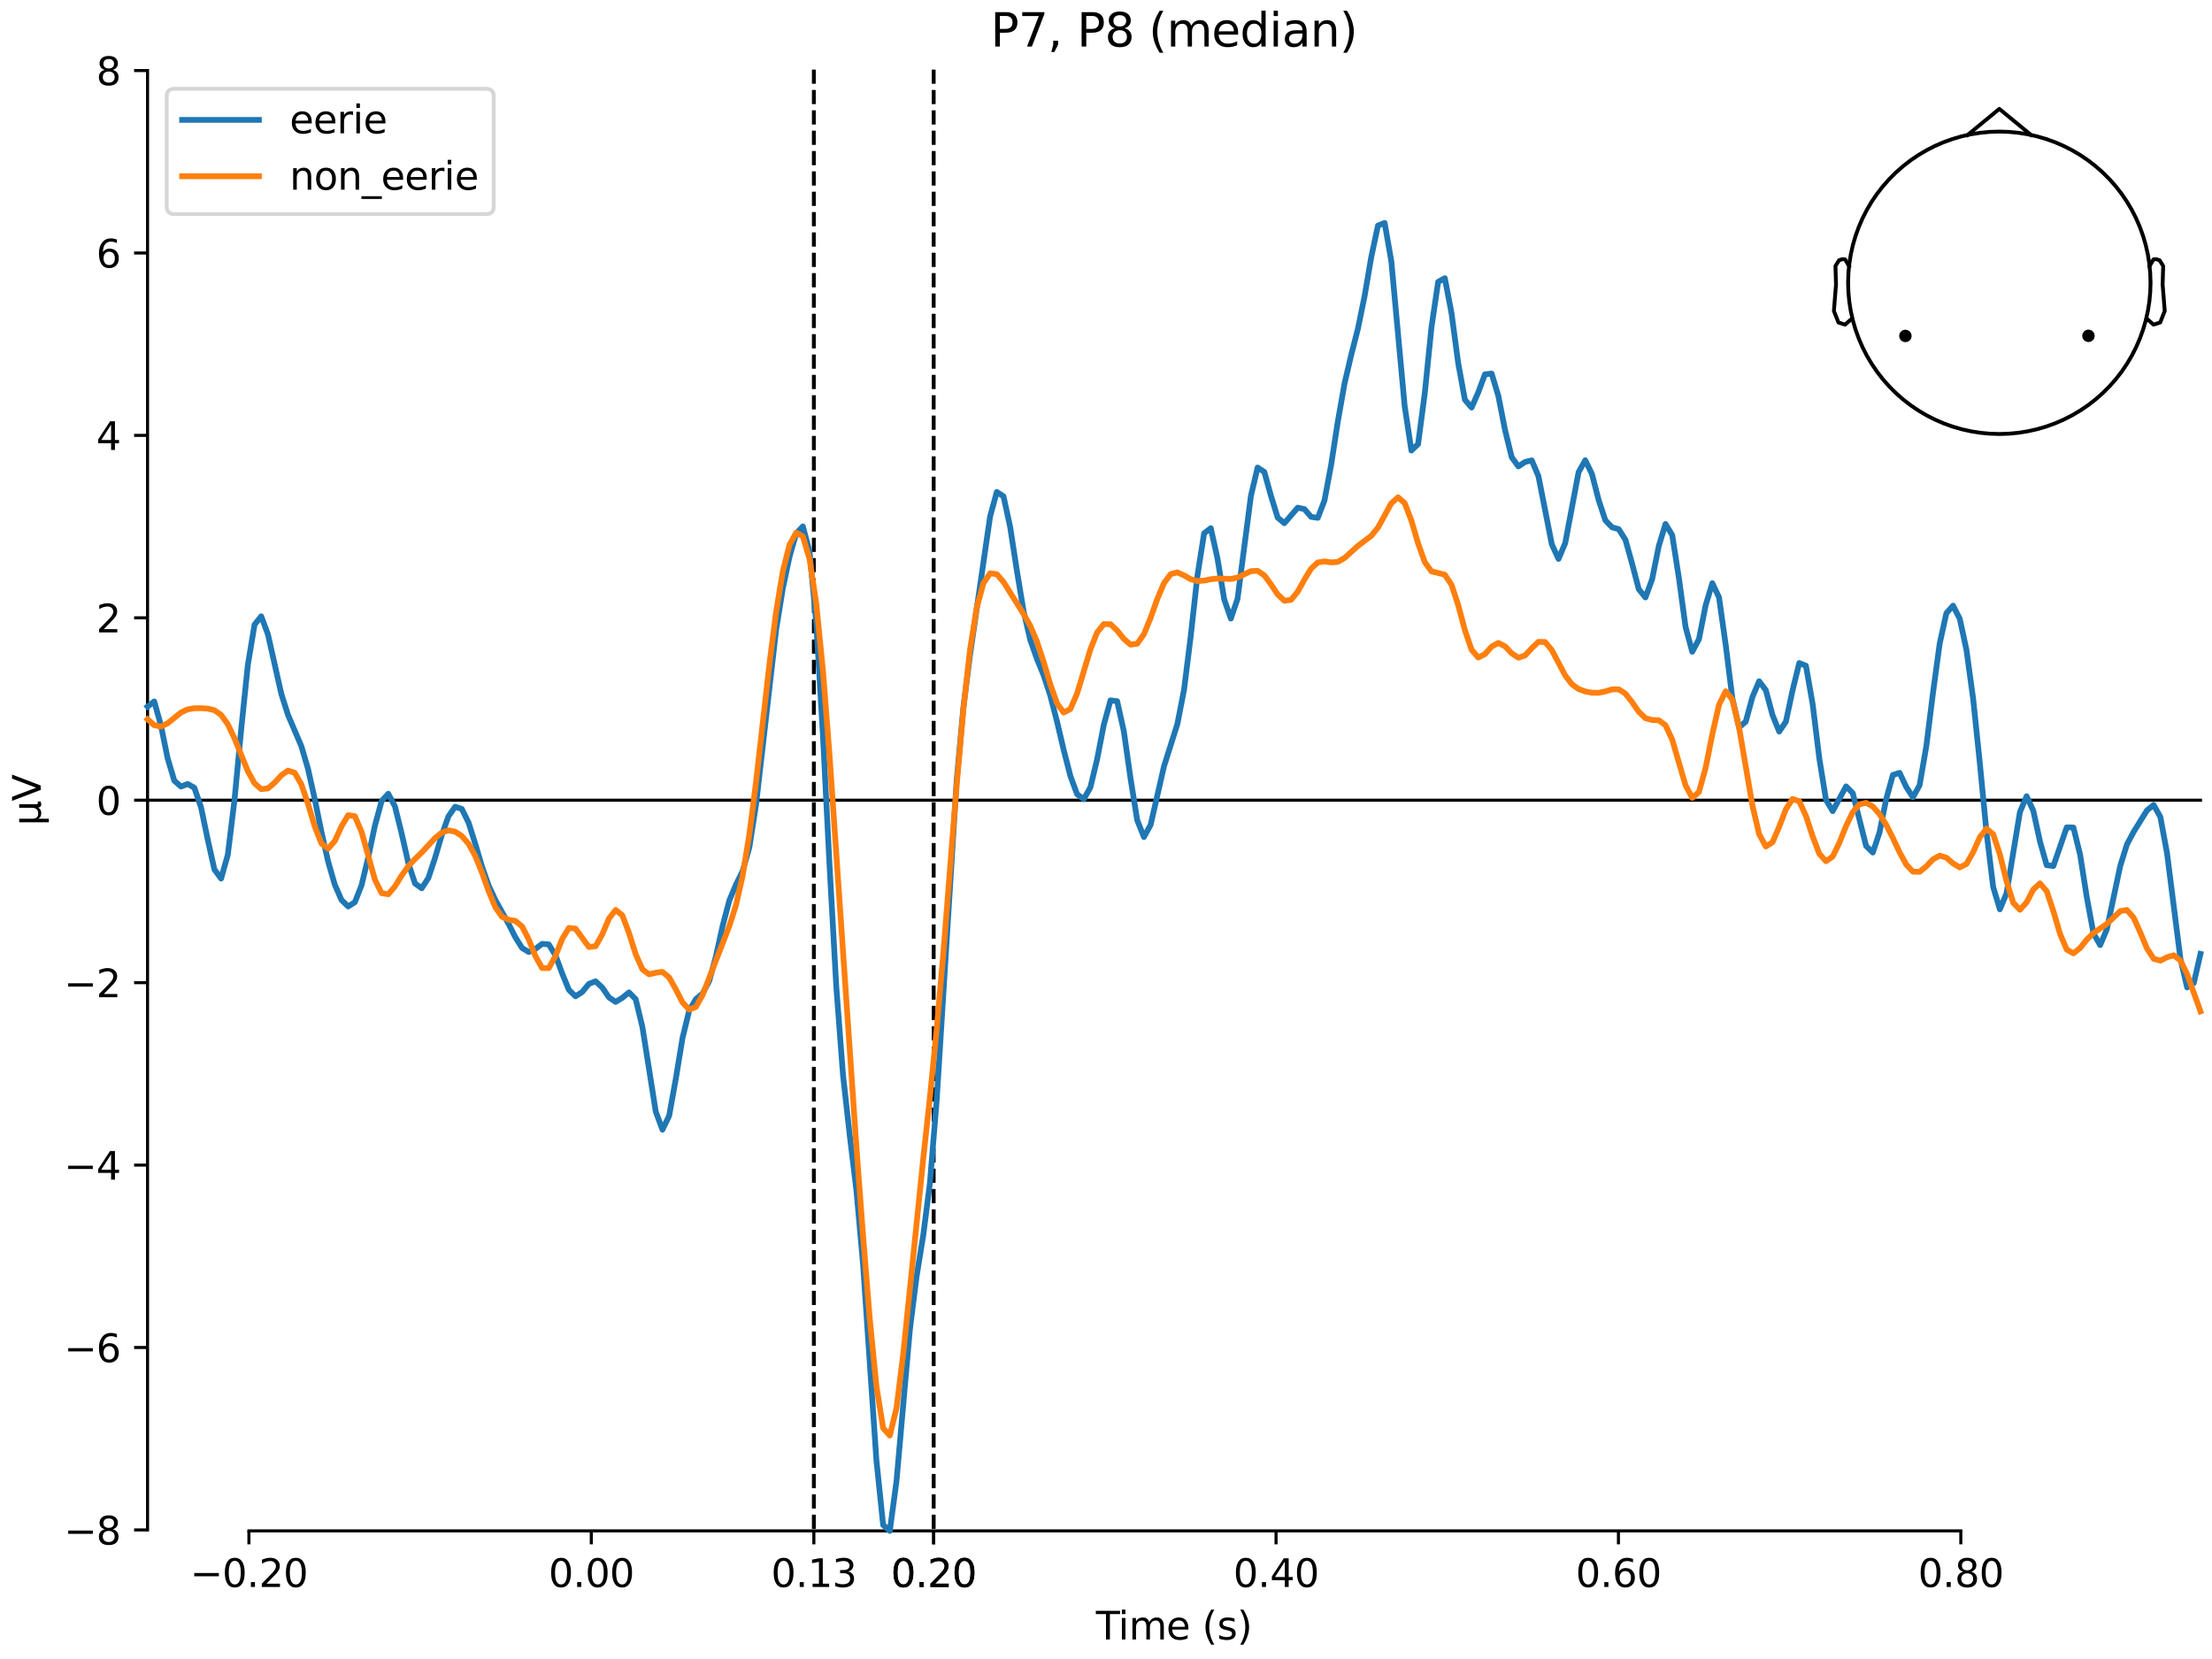 <?xml version="1.0" encoding="utf-8" standalone="no"?>
<!DOCTYPE svg PUBLIC "-//W3C//DTD SVG 1.1//EN"
  "http://www.w3.org/Graphics/SVG/1.1/DTD/svg11.dtd">
<svg xmlns:xlink="http://www.w3.org/1999/xlink" width="576pt" height="432pt" viewBox="0 0 576 432" xmlns="http://www.w3.org/2000/svg" version="1.1">
 <defs>
  <style type="text/css">*{stroke-linejoin: round; stroke-linecap: butt}</style>
 </defs>
 <g id="figure_1">
  <g id="patch_1">
   <path d="M 0 432 
L 576 432 
L 576 0 
L 0 0 
z
" style="fill: #ffffff"/>
  </g>
  <g id="axes_1">
   <g id="patch_2">
    <path d="M 38.421 398.644 
L 573 398.644 
L 573 18.118 
L 38.421 18.118 
L 38.421 398.644 
z
" style="fill: none; opacity: 0"/>
   </g>
   <g id="patch_3">
    <path d="M 38.421 398.392 
L 38.421 18.37 
" style="fill: none; stroke: #000000; stroke-width: 0.8; stroke-linejoin: miter; stroke-linecap: square"/>
   </g>
   <g id="LineCollection_1">
    <path d="M 211.924 18.118 
L 211.924 398.644 
" clip-path="url(#pe26dd9a1d2)" style="fill: none; stroke-dasharray: 3.7,1.6; stroke-dashoffset: 0; stroke: #000000"/>
    <path d="M 243.128 18.118 
L 243.128 398.644 
" clip-path="url(#pe26dd9a1d2)" style="fill: none; stroke-dasharray: 3.7,1.6; stroke-dashoffset: 0; stroke: #000000"/>
   </g>
   <g id="matplotlib.axis_1">
    <g id="xtick_1">
     <g id="line2d_1">
      <defs>
       <path id="macee1beaba" d="M 0 0 
L 0 3.5 
" style="stroke: #000000; stroke-width: 0.8"/>
      </defs>
      <g>
       <use xlink:href="#macee1beaba" x="64.819" y="398.644" style="stroke: #000000; stroke-width: 0.8"/>
      </g>
     </g>
     <g id="text_1">
      <!-- −0.20 -->
      <g transform="translate(49.496 413.242) scale(0.1 -0.1)">
       <defs>
        <path id="DejaVuSans-2212" d="M 678 2272 
L 4684 2272 
L 4684 1741 
L 678 1741 
L 678 2272 
z
" transform="scale(0.016)"/>
        <path id="DejaVuSans-30" d="M 2034 4250 
Q 1547 4250 1301 3770 
Q 1056 3291 1056 2328 
Q 1056 1369 1301 889 
Q 1547 409 2034 409 
Q 2525 409 2770 889 
Q 3016 1369 3016 2328 
Q 3016 3291 2770 3770 
Q 2525 4250 2034 4250 
z
M 2034 4750 
Q 2819 4750 3233 4129 
Q 3647 3509 3647 2328 
Q 3647 1150 3233 529 
Q 2819 -91 2034 -91 
Q 1250 -91 836 529 
Q 422 1150 422 2328 
Q 422 3509 836 4129 
Q 1250 4750 2034 4750 
z
" transform="scale(0.016)"/>
        <path id="DejaVuSans-2e" d="M 684 794 
L 1344 794 
L 1344 0 
L 684 0 
L 684 794 
z
" transform="scale(0.016)"/>
        <path id="DejaVuSans-32" d="M 1228 531 
L 3431 531 
L 3431 0 
L 469 0 
L 469 531 
Q 828 903 1448 1529 
Q 2069 2156 2228 2338 
Q 2531 2678 2651 2914 
Q 2772 3150 2772 3378 
Q 2772 3750 2511 3984 
Q 2250 4219 1831 4219 
Q 1534 4219 1204 4116 
Q 875 4013 500 3803 
L 500 4441 
Q 881 4594 1212 4672 
Q 1544 4750 1819 4750 
Q 2544 4750 2975 4387 
Q 3406 4025 3406 3419 
Q 3406 3131 3298 2873 
Q 3191 2616 2906 2266 
Q 2828 2175 2409 1742 
Q 1991 1309 1228 531 
z
" transform="scale(0.016)"/>
       </defs>
       <use xlink:href="#DejaVuSans-2212"/>
       <use xlink:href="#DejaVuSans-30" transform="translate(83.789 0)"/>
       <use xlink:href="#DejaVuSans-2e" transform="translate(147.412 0)"/>
       <use xlink:href="#DejaVuSans-32" transform="translate(179.199 0)"/>
       <use xlink:href="#DejaVuSans-30" transform="translate(242.822 0)"/>
      </g>
     </g>
    </g>
    <g id="xtick_2">
     <g id="line2d_2">
      <g>
       <use xlink:href="#macee1beaba" x="153.973" y="398.644" style="stroke: #000000; stroke-width: 0.8"/>
      </g>
     </g>
     <g id="text_2">
      <!-- 0.00 -->
      <g transform="translate(142.84 413.242) scale(0.1 -0.1)">
       <use xlink:href="#DejaVuSans-30"/>
       <use xlink:href="#DejaVuSans-2e" transform="translate(63.623 0)"/>
       <use xlink:href="#DejaVuSans-30" transform="translate(95.41 0)"/>
       <use xlink:href="#DejaVuSans-30" transform="translate(159.033 0)"/>
      </g>
     </g>
    </g>
    <g id="xtick_3">
     <g id="line2d_3">
      <g>
       <use xlink:href="#macee1beaba" x="211.924" y="398.644" style="stroke: #000000; stroke-width: 0.8"/>
      </g>
     </g>
     <g id="text_3">
      <!-- 0.13 -->
      <g transform="translate(200.791 413.242) scale(0.1 -0.1)">
       <defs>
        <path id="DejaVuSans-31" d="M 794 531 
L 1825 531 
L 1825 4091 
L 703 3866 
L 703 4441 
L 1819 4666 
L 2450 4666 
L 2450 531 
L 3481 531 
L 3481 0 
L 794 0 
L 794 531 
z
" transform="scale(0.016)"/>
        <path id="DejaVuSans-33" d="M 2597 2516 
Q 3050 2419 3304 2112 
Q 3559 1806 3559 1356 
Q 3559 666 3084 287 
Q 2609 -91 1734 -91 
Q 1441 -91 1130 -33 
Q 819 25 488 141 
L 488 750 
Q 750 597 1062 519 
Q 1375 441 1716 441 
Q 2309 441 2620 675 
Q 2931 909 2931 1356 
Q 2931 1769 2642 2001 
Q 2353 2234 1838 2234 
L 1294 2234 
L 1294 2753 
L 1863 2753 
Q 2328 2753 2575 2939 
Q 2822 3125 2822 3475 
Q 2822 3834 2567 4026 
Q 2313 4219 1838 4219 
Q 1578 4219 1281 4162 
Q 984 4106 628 3988 
L 628 4550 
Q 988 4650 1302 4700 
Q 1616 4750 1894 4750 
Q 2613 4750 3031 4423 
Q 3450 4097 3450 3541 
Q 3450 3153 3228 2886 
Q 3006 2619 2597 2516 
z
" transform="scale(0.016)"/>
       </defs>
       <use xlink:href="#DejaVuSans-30"/>
       <use xlink:href="#DejaVuSans-2e" transform="translate(63.623 0)"/>
       <use xlink:href="#DejaVuSans-31" transform="translate(95.41 0)"/>
       <use xlink:href="#DejaVuSans-33" transform="translate(159.033 0)"/>
      </g>
     </g>
    </g>
    <g id="xtick_4">
     <g id="line2d_4">
      <g>
       <use xlink:href="#macee1beaba" x="243.128" y="398.644" style="stroke: #000000; stroke-width: 0.8"/>
      </g>
     </g>
     <g id="text_4">
      <!-- 0.20 -->
      <g transform="translate(231.995 413.242) scale(0.1 -0.1)">
       <use xlink:href="#DejaVuSans-30"/>
       <use xlink:href="#DejaVuSans-2e" transform="translate(63.623 0)"/>
       <use xlink:href="#DejaVuSans-32" transform="translate(95.41 0)"/>
       <use xlink:href="#DejaVuSans-30" transform="translate(159.033 0)"/>
      </g>
     </g>
    </g>
    <g id="xtick_5">
     <g id="line2d_5">
      <g>
       <use xlink:href="#macee1beaba" x="243.128" y="398.644" style="stroke: #000000; stroke-width: 0.8"/>
      </g>
     </g>
     <g id="text_5">
      <!-- 0.20 -->
      <g transform="translate(231.995 413.242) scale(0.1 -0.1)">
       <use xlink:href="#DejaVuSans-30"/>
       <use xlink:href="#DejaVuSans-2e" transform="translate(63.623 0)"/>
       <use xlink:href="#DejaVuSans-32" transform="translate(95.41 0)"/>
       <use xlink:href="#DejaVuSans-30" transform="translate(159.033 0)"/>
      </g>
     </g>
    </g>
    <g id="xtick_6">
     <g id="line2d_6">
      <g>
       <use xlink:href="#macee1beaba" x="332.282" y="398.644" style="stroke: #000000; stroke-width: 0.8"/>
      </g>
     </g>
     <g id="text_6">
      <!-- 0.40 -->
      <g transform="translate(321.15 413.242) scale(0.1 -0.1)">
       <defs>
        <path id="DejaVuSans-34" d="M 2419 4116 
L 825 1625 
L 2419 1625 
L 2419 4116 
z
M 2253 4666 
L 3047 4666 
L 3047 1625 
L 3713 1625 
L 3713 1100 
L 3047 1100 
L 3047 0 
L 2419 0 
L 2419 1100 
L 313 1100 
L 313 1709 
L 2253 4666 
z
" transform="scale(0.016)"/>
       </defs>
       <use xlink:href="#DejaVuSans-30"/>
       <use xlink:href="#DejaVuSans-2e" transform="translate(63.623 0)"/>
       <use xlink:href="#DejaVuSans-34" transform="translate(95.41 0)"/>
       <use xlink:href="#DejaVuSans-30" transform="translate(159.033 0)"/>
      </g>
     </g>
    </g>
    <g id="xtick_7">
     <g id="line2d_7">
      <g>
       <use xlink:href="#macee1beaba" x="421.437" y="398.644" style="stroke: #000000; stroke-width: 0.8"/>
      </g>
     </g>
     <g id="text_7">
      <!-- 0.60 -->
      <g transform="translate(410.304 413.242) scale(0.1 -0.1)">
       <defs>
        <path id="DejaVuSans-36" d="M 2113 2584 
Q 1688 2584 1439 2293 
Q 1191 2003 1191 1497 
Q 1191 994 1439 701 
Q 1688 409 2113 409 
Q 2538 409 2786 701 
Q 3034 994 3034 1497 
Q 3034 2003 2786 2293 
Q 2538 2584 2113 2584 
z
M 3366 4563 
L 3366 3988 
Q 3128 4100 2886 4159 
Q 2644 4219 2406 4219 
Q 1781 4219 1451 3797 
Q 1122 3375 1075 2522 
Q 1259 2794 1537 2939 
Q 1816 3084 2150 3084 
Q 2853 3084 3261 2657 
Q 3669 2231 3669 1497 
Q 3669 778 3244 343 
Q 2819 -91 2113 -91 
Q 1303 -91 875 529 
Q 447 1150 447 2328 
Q 447 3434 972 4092 
Q 1497 4750 2381 4750 
Q 2619 4750 2861 4703 
Q 3103 4656 3366 4563 
z
" transform="scale(0.016)"/>
       </defs>
       <use xlink:href="#DejaVuSans-30"/>
       <use xlink:href="#DejaVuSans-2e" transform="translate(63.623 0)"/>
       <use xlink:href="#DejaVuSans-36" transform="translate(95.41 0)"/>
       <use xlink:href="#DejaVuSans-30" transform="translate(159.033 0)"/>
      </g>
     </g>
    </g>
    <g id="xtick_8">
     <g id="line2d_8">
      <g>
       <use xlink:href="#macee1beaba" x="510.592" y="398.644" style="stroke: #000000; stroke-width: 0.8"/>
      </g>
     </g>
     <g id="text_8">
      <!-- 0.80 -->
      <g transform="translate(499.459 413.242) scale(0.1 -0.1)">
       <defs>
        <path id="DejaVuSans-38" d="M 2034 2216 
Q 1584 2216 1326 1975 
Q 1069 1734 1069 1313 
Q 1069 891 1326 650 
Q 1584 409 2034 409 
Q 2484 409 2743 651 
Q 3003 894 3003 1313 
Q 3003 1734 2745 1975 
Q 2488 2216 2034 2216 
z
M 1403 2484 
Q 997 2584 770 2862 
Q 544 3141 544 3541 
Q 544 4100 942 4425 
Q 1341 4750 2034 4750 
Q 2731 4750 3128 4425 
Q 3525 4100 3525 3541 
Q 3525 3141 3298 2862 
Q 3072 2584 2669 2484 
Q 3125 2378 3379 2068 
Q 3634 1759 3634 1313 
Q 3634 634 3220 271 
Q 2806 -91 2034 -91 
Q 1263 -91 848 271 
Q 434 634 434 1313 
Q 434 1759 690 2068 
Q 947 2378 1403 2484 
z
M 1172 3481 
Q 1172 3119 1398 2916 
Q 1625 2713 2034 2713 
Q 2441 2713 2670 2916 
Q 2900 3119 2900 3481 
Q 2900 3844 2670 4047 
Q 2441 4250 2034 4250 
Q 1625 4250 1398 4047 
Q 1172 3844 1172 3481 
z
" transform="scale(0.016)"/>
       </defs>
       <use xlink:href="#DejaVuSans-30"/>
       <use xlink:href="#DejaVuSans-2e" transform="translate(63.623 0)"/>
       <use xlink:href="#DejaVuSans-38" transform="translate(95.41 0)"/>
       <use xlink:href="#DejaVuSans-30" transform="translate(159.033 0)"/>
      </g>
     </g>
    </g>
    <g id="text_9">
     <!-- Time (s) -->
     <g transform="translate(285.381 426.92) scale(0.1 -0.1)">
      <defs>
       <path id="DejaVuSans-54" d="M -19 4666 
L 3928 4666 
L 3928 4134 
L 2272 4134 
L 2272 0 
L 1638 0 
L 1638 4134 
L -19 4134 
L -19 4666 
z
" transform="scale(0.016)"/>
       <path id="DejaVuSans-69" d="M 603 3500 
L 1178 3500 
L 1178 0 
L 603 0 
L 603 3500 
z
M 603 4863 
L 1178 4863 
L 1178 4134 
L 603 4134 
L 603 4863 
z
" transform="scale(0.016)"/>
       <path id="DejaVuSans-6d" d="M 3328 2828 
Q 3544 3216 3844 3400 
Q 4144 3584 4550 3584 
Q 5097 3584 5394 3201 
Q 5691 2819 5691 2113 
L 5691 0 
L 5113 0 
L 5113 2094 
Q 5113 2597 4934 2840 
Q 4756 3084 4391 3084 
Q 3944 3084 3684 2787 
Q 3425 2491 3425 1978 
L 3425 0 
L 2847 0 
L 2847 2094 
Q 2847 2600 2669 2842 
Q 2491 3084 2119 3084 
Q 1678 3084 1418 2786 
Q 1159 2488 1159 1978 
L 1159 0 
L 581 0 
L 581 3500 
L 1159 3500 
L 1159 2956 
Q 1356 3278 1631 3431 
Q 1906 3584 2284 3584 
Q 2666 3584 2933 3390 
Q 3200 3197 3328 2828 
z
" transform="scale(0.016)"/>
       <path id="DejaVuSans-65" d="M 3597 1894 
L 3597 1613 
L 953 1613 
Q 991 1019 1311 708 
Q 1631 397 2203 397 
Q 2534 397 2845 478 
Q 3156 559 3463 722 
L 3463 178 
Q 3153 47 2828 -22 
Q 2503 -91 2169 -91 
Q 1331 -91 842 396 
Q 353 884 353 1716 
Q 353 2575 817 3079 
Q 1281 3584 2069 3584 
Q 2775 3584 3186 3129 
Q 3597 2675 3597 1894 
z
M 3022 2063 
Q 3016 2534 2758 2815 
Q 2500 3097 2075 3097 
Q 1594 3097 1305 2825 
Q 1016 2553 972 2059 
L 3022 2063 
z
" transform="scale(0.016)"/>
       <path id="DejaVuSans-20" transform="scale(0.016)"/>
       <path id="DejaVuSans-28" d="M 1984 4856 
Q 1566 4138 1362 3434 
Q 1159 2731 1159 2009 
Q 1159 1288 1364 580 
Q 1569 -128 1984 -844 
L 1484 -844 
Q 1016 -109 783 600 
Q 550 1309 550 2009 
Q 550 2706 781 3412 
Q 1013 4119 1484 4856 
L 1984 4856 
z
" transform="scale(0.016)"/>
       <path id="DejaVuSans-73" d="M 2834 3397 
L 2834 2853 
Q 2591 2978 2328 3040 
Q 2066 3103 1784 3103 
Q 1356 3103 1142 2972 
Q 928 2841 928 2578 
Q 928 2378 1081 2264 
Q 1234 2150 1697 2047 
L 1894 2003 
Q 2506 1872 2764 1633 
Q 3022 1394 3022 966 
Q 3022 478 2636 193 
Q 2250 -91 1575 -91 
Q 1294 -91 989 -36 
Q 684 19 347 128 
L 347 722 
Q 666 556 975 473 
Q 1284 391 1588 391 
Q 1994 391 2212 530 
Q 2431 669 2431 922 
Q 2431 1156 2273 1281 
Q 2116 1406 1581 1522 
L 1381 1569 
Q 847 1681 609 1914 
Q 372 2147 372 2553 
Q 372 3047 722 3315 
Q 1072 3584 1716 3584 
Q 2034 3584 2315 3537 
Q 2597 3491 2834 3397 
z
" transform="scale(0.016)"/>
       <path id="DejaVuSans-29" d="M 513 4856 
L 1013 4856 
Q 1481 4119 1714 3412 
Q 1947 2706 1947 2009 
Q 1947 1309 1714 600 
Q 1481 -109 1013 -844 
L 513 -844 
Q 928 -128 1133 580 
Q 1338 1288 1338 2009 
Q 1338 2731 1133 3434 
Q 928 4138 513 4856 
z
" transform="scale(0.016)"/>
      </defs>
      <use xlink:href="#DejaVuSans-54"/>
      <use xlink:href="#DejaVuSans-69" transform="translate(57.959 0)"/>
      <use xlink:href="#DejaVuSans-6d" transform="translate(85.742 0)"/>
      <use xlink:href="#DejaVuSans-65" transform="translate(183.154 0)"/>
      <use xlink:href="#DejaVuSans-20" transform="translate(244.678 0)"/>
      <use xlink:href="#DejaVuSans-28" transform="translate(276.465 0)"/>
      <use xlink:href="#DejaVuSans-73" transform="translate(315.479 0)"/>
      <use xlink:href="#DejaVuSans-29" transform="translate(367.578 0)"/>
     </g>
    </g>
   </g>
   <g id="matplotlib.axis_2">
    <g id="ytick_1">
     <g id="line2d_9">
      <defs>
       <path id="mff1d154ebc" d="M 0 0 
L -3.5 0 
" style="stroke: #000000; stroke-width: 0.8"/>
      </defs>
      <g>
       <use xlink:href="#mff1d154ebc" x="38.421" y="398.392" style="stroke: #000000; stroke-width: 0.8"/>
      </g>
     </g>
     <g id="text_10">
      <!-- −8 -->
      <g transform="translate(16.678 402.191) scale(0.1 -0.1)">
       <use xlink:href="#DejaVuSans-2212"/>
       <use xlink:href="#DejaVuSans-38" transform="translate(83.789 0)"/>
      </g>
     </g>
    </g>
    <g id="ytick_2">
     <g id="line2d_10">
      <g>
       <use xlink:href="#mff1d154ebc" x="38.421" y="350.889" style="stroke: #000000; stroke-width: 0.8"/>
      </g>
     </g>
     <g id="text_11">
      <!-- −6 -->
      <g transform="translate(16.678 354.689) scale(0.1 -0.1)">
       <use xlink:href="#DejaVuSans-2212"/>
       <use xlink:href="#DejaVuSans-36" transform="translate(83.789 0)"/>
      </g>
     </g>
    </g>
    <g id="ytick_3">
     <g id="line2d_11">
      <g>
       <use xlink:href="#mff1d154ebc" x="38.421" y="303.387" style="stroke: #000000; stroke-width: 0.8"/>
      </g>
     </g>
     <g id="text_12">
      <!-- −4 -->
      <g transform="translate(16.678 307.186) scale(0.1 -0.1)">
       <use xlink:href="#DejaVuSans-2212"/>
       <use xlink:href="#DejaVuSans-34" transform="translate(83.789 0)"/>
      </g>
     </g>
    </g>
    <g id="ytick_4">
     <g id="line2d_12">
      <g>
       <use xlink:href="#mff1d154ebc" x="38.421" y="255.884" style="stroke: #000000; stroke-width: 0.8"/>
      </g>
     </g>
     <g id="text_13">
      <!-- −2 -->
      <g transform="translate(16.678 259.683) scale(0.1 -0.1)">
       <use xlink:href="#DejaVuSans-2212"/>
       <use xlink:href="#DejaVuSans-32" transform="translate(83.789 0)"/>
      </g>
     </g>
    </g>
    <g id="ytick_5">
     <g id="line2d_13">
      <g>
       <use xlink:href="#mff1d154ebc" x="38.421" y="208.381" style="stroke: #000000; stroke-width: 0.8"/>
      </g>
     </g>
     <g id="text_14">
      <!-- 0 -->
      <g transform="translate(25.058 212.18) scale(0.1 -0.1)">
       <use xlink:href="#DejaVuSans-30"/>
      </g>
     </g>
    </g>
    <g id="ytick_6">
     <g id="line2d_14">
      <g>
       <use xlink:href="#mff1d154ebc" x="38.421" y="160.878" style="stroke: #000000; stroke-width: 0.8"/>
      </g>
     </g>
     <g id="text_15">
      <!-- 2 -->
      <g transform="translate(25.058 164.677) scale(0.1 -0.1)">
       <use xlink:href="#DejaVuSans-32"/>
      </g>
     </g>
    </g>
    <g id="ytick_7">
     <g id="line2d_15">
      <g>
       <use xlink:href="#mff1d154ebc" x="38.421" y="113.375" style="stroke: #000000; stroke-width: 0.8"/>
      </g>
     </g>
     <g id="text_16">
      <!-- 4 -->
      <g transform="translate(25.058 117.174) scale(0.1 -0.1)">
       <use xlink:href="#DejaVuSans-34"/>
      </g>
     </g>
    </g>
    <g id="ytick_8">
     <g id="line2d_16">
      <g>
       <use xlink:href="#mff1d154ebc" x="38.421" y="65.872" style="stroke: #000000; stroke-width: 0.8"/>
      </g>
     </g>
     <g id="text_17">
      <!-- 6 -->
      <g transform="translate(25.058 69.672) scale(0.1 -0.1)">
       <use xlink:href="#DejaVuSans-36"/>
      </g>
     </g>
    </g>
    <g id="ytick_9">
     <g id="line2d_17">
      <g>
       <use xlink:href="#mff1d154ebc" x="38.421" y="18.37" style="stroke: #000000; stroke-width: 0.8"/>
      </g>
     </g>
     <g id="text_18">
      <!-- 8 -->
      <g transform="translate(25.058 22.169) scale(0.1 -0.1)">
       <use xlink:href="#DejaVuSans-38"/>
      </g>
     </g>
    </g>
    <g id="text_19">
     <!-- µV -->
     <g transform="translate(10.599 214.982) rotate(-90) scale(0.1 -0.1)">
      <defs>
       <path id="DejaVuSans-b5" d="M 544 -1331 
L 544 3500 
L 1119 3500 
L 1119 1325 
Q 1119 872 1334 640 
Q 1550 409 1972 409 
Q 2434 409 2667 671 
Q 2900 934 2900 1459 
L 2900 3500 
L 3475 3500 
L 3475 806 
Q 3475 619 3529 530 
Q 3584 441 3700 441 
Q 3728 441 3778 458 
Q 3828 475 3916 513 
L 3916 50 
Q 3788 -22 3673 -56 
Q 3559 -91 3450 -91 
Q 3234 -91 3106 31 
Q 2978 153 2931 403 
Q 2775 156 2548 32 
Q 2322 -91 2016 -91 
Q 1697 -91 1473 31 
Q 1250 153 1119 397 
L 1119 -1331 
L 544 -1331 
z
" transform="scale(0.016)"/>
       <path id="DejaVuSans-56" d="M 1831 0 
L 50 4666 
L 709 4666 
L 2188 738 
L 3669 4666 
L 4325 4666 
L 2547 0 
L 1831 0 
z
" transform="scale(0.016)"/>
      </defs>
      <use xlink:href="#DejaVuSans-b5"/>
      <use xlink:href="#DejaVuSans-56" transform="translate(63.623 0)"/>
     </g>
    </g>
   </g>
   <g id="patch_4">
    <path d="M 64.819 398.644 
L 510.592 398.644 
" style="fill: none; stroke: #000000; stroke-width: 0.8; stroke-linejoin: miter; stroke-linecap: square"/>
   </g>
   <g id="patch_5">
    <path d="M 38.421 208.381 
L 573 208.381 
" style="fill: none; stroke: #000000; stroke-width: 0.8; stroke-linejoin: miter; stroke-linecap: square"/>
   </g>
   <g id="text_20">
    <!-- P7, P8 (median) -->
    <g transform="translate(257.945 12.118) scale(0.12 -0.12)">
     <defs>
      <path id="DejaVuSans-50" d="M 1259 4147 
L 1259 2394 
L 2053 2394 
Q 2494 2394 2734 2622 
Q 2975 2850 2975 3272 
Q 2975 3691 2734 3919 
Q 2494 4147 2053 4147 
L 1259 4147 
z
M 628 4666 
L 2053 4666 
Q 2838 4666 3239 4311 
Q 3641 3956 3641 3272 
Q 3641 2581 3239 2228 
Q 2838 1875 2053 1875 
L 1259 1875 
L 1259 0 
L 628 0 
L 628 4666 
z
" transform="scale(0.016)"/>
      <path id="DejaVuSans-37" d="M 525 4666 
L 3525 4666 
L 3525 4397 
L 1831 0 
L 1172 0 
L 2766 4134 
L 525 4134 
L 525 4666 
z
" transform="scale(0.016)"/>
      <path id="DejaVuSans-2c" d="M 750 794 
L 1409 794 
L 1409 256 
L 897 -744 
L 494 -744 
L 750 256 
L 750 794 
z
" transform="scale(0.016)"/>
      <path id="DejaVuSans-64" d="M 2906 2969 
L 2906 4863 
L 3481 4863 
L 3481 0 
L 2906 0 
L 2906 525 
Q 2725 213 2448 61 
Q 2172 -91 1784 -91 
Q 1150 -91 751 415 
Q 353 922 353 1747 
Q 353 2572 751 3078 
Q 1150 3584 1784 3584 
Q 2172 3584 2448 3432 
Q 2725 3281 2906 2969 
z
M 947 1747 
Q 947 1113 1208 752 
Q 1469 391 1925 391 
Q 2381 391 2643 752 
Q 2906 1113 2906 1747 
Q 2906 2381 2643 2742 
Q 2381 3103 1925 3103 
Q 1469 3103 1208 2742 
Q 947 2381 947 1747 
z
" transform="scale(0.016)"/>
      <path id="DejaVuSans-61" d="M 2194 1759 
Q 1497 1759 1228 1600 
Q 959 1441 959 1056 
Q 959 750 1161 570 
Q 1363 391 1709 391 
Q 2188 391 2477 730 
Q 2766 1069 2766 1631 
L 2766 1759 
L 2194 1759 
z
M 3341 1997 
L 3341 0 
L 2766 0 
L 2766 531 
Q 2569 213 2275 61 
Q 1981 -91 1556 -91 
Q 1019 -91 701 211 
Q 384 513 384 1019 
Q 384 1609 779 1909 
Q 1175 2209 1959 2209 
L 2766 2209 
L 2766 2266 
Q 2766 2663 2505 2880 
Q 2244 3097 1772 3097 
Q 1472 3097 1187 3025 
Q 903 2953 641 2809 
L 641 3341 
Q 956 3463 1253 3523 
Q 1550 3584 1831 3584 
Q 2591 3584 2966 3190 
Q 3341 2797 3341 1997 
z
" transform="scale(0.016)"/>
      <path id="DejaVuSans-6e" d="M 3513 2113 
L 3513 0 
L 2938 0 
L 2938 2094 
Q 2938 2591 2744 2837 
Q 2550 3084 2163 3084 
Q 1697 3084 1428 2787 
Q 1159 2491 1159 1978 
L 1159 0 
L 581 0 
L 581 3500 
L 1159 3500 
L 1159 2956 
Q 1366 3272 1645 3428 
Q 1925 3584 2291 3584 
Q 2894 3584 3203 3211 
Q 3513 2838 3513 2113 
z
" transform="scale(0.016)"/>
     </defs>
     <use xlink:href="#DejaVuSans-50"/>
     <use xlink:href="#DejaVuSans-37" transform="translate(60.303 0)"/>
     <use xlink:href="#DejaVuSans-2c" transform="translate(123.926 0)"/>
     <use xlink:href="#DejaVuSans-20" transform="translate(155.713 0)"/>
     <use xlink:href="#DejaVuSans-50" transform="translate(187.5 0)"/>
     <use xlink:href="#DejaVuSans-38" transform="translate(247.803 0)"/>
     <use xlink:href="#DejaVuSans-20" transform="translate(311.426 0)"/>
     <use xlink:href="#DejaVuSans-28" transform="translate(343.213 0)"/>
     <use xlink:href="#DejaVuSans-6d" transform="translate(382.227 0)"/>
     <use xlink:href="#DejaVuSans-65" transform="translate(479.639 0)"/>
     <use xlink:href="#DejaVuSans-64" transform="translate(541.162 0)"/>
     <use xlink:href="#DejaVuSans-69" transform="translate(604.639 0)"/>
     <use xlink:href="#DejaVuSans-61" transform="translate(632.422 0)"/>
     <use xlink:href="#DejaVuSans-6e" transform="translate(693.701 0)"/>
     <use xlink:href="#DejaVuSans-29" transform="translate(757.08 0)"/>
    </g>
   </g>
   <g id="legend_1">
    <g id="patch_6">
     <path d="M 45.421 55.753 
L 126.563 55.753 
Q 128.563 55.753 128.563 53.753 
L 128.563 25.118 
Q 128.563 23.118 126.563 23.118 
L 45.421 23.118 
Q 43.421 23.118 43.421 25.118 
L 43.421 53.753 
Q 43.421 55.753 45.421 55.753 
z
" style="fill: #ffffff; opacity: 0.8; stroke: #cccccc; stroke-linejoin: miter"/>
    </g>
    <g id="line2d_18">
     <path d="M 47.421 31.217 
L 57.421 31.217 
L 67.421 31.217 
" style="fill: none; stroke: #1f77b4; stroke-width: 1.5; stroke-linecap: square"/>
    </g>
    <g id="text_21">
     <!-- eerie -->
     <g transform="translate(75.421 34.717) scale(0.1 -0.1)">
      <defs>
       <path id="DejaVuSans-72" d="M 2631 2963 
Q 2534 3019 2420 3045 
Q 2306 3072 2169 3072 
Q 1681 3072 1420 2755 
Q 1159 2438 1159 1844 
L 1159 0 
L 581 0 
L 581 3500 
L 1159 3500 
L 1159 2956 
Q 1341 3275 1631 3429 
Q 1922 3584 2338 3584 
Q 2397 3584 2469 3576 
Q 2541 3569 2628 3553 
L 2631 2963 
z
" transform="scale(0.016)"/>
      </defs>
      <use xlink:href="#DejaVuSans-65"/>
      <use xlink:href="#DejaVuSans-65" transform="translate(61.523 0)"/>
      <use xlink:href="#DejaVuSans-72" transform="translate(123.047 0)"/>
      <use xlink:href="#DejaVuSans-69" transform="translate(164.16 0)"/>
      <use xlink:href="#DejaVuSans-65" transform="translate(191.943 0)"/>
     </g>
    </g>
    <g id="line2d_19">
     <path d="M 47.421 45.895 
L 57.421 45.895 
L 67.421 45.895 
" style="fill: none; stroke: #ff7f0e; stroke-width: 1.5; stroke-linecap: square"/>
    </g>
    <g id="text_22">
     <!-- non_eerie -->
     <g transform="translate(75.421 49.395) scale(0.1 -0.1)">
      <defs>
       <path id="DejaVuSans-6f" d="M 1959 3097 
Q 1497 3097 1228 2736 
Q 959 2375 959 1747 
Q 959 1119 1226 758 
Q 1494 397 1959 397 
Q 2419 397 2687 759 
Q 2956 1122 2956 1747 
Q 2956 2369 2687 2733 
Q 2419 3097 1959 3097 
z
M 1959 3584 
Q 2709 3584 3137 3096 
Q 3566 2609 3566 1747 
Q 3566 888 3137 398 
Q 2709 -91 1959 -91 
Q 1206 -91 779 398 
Q 353 888 353 1747 
Q 353 2609 779 3096 
Q 1206 3584 1959 3584 
z
" transform="scale(0.016)"/>
       <path id="DejaVuSans-5f" d="M 3263 -1063 
L 3263 -1509 
L -63 -1509 
L -63 -1063 
L 3263 -1063 
z
" transform="scale(0.016)"/>
      </defs>
      <use xlink:href="#DejaVuSans-6e"/>
      <use xlink:href="#DejaVuSans-6f" transform="translate(63.379 0)"/>
      <use xlink:href="#DejaVuSans-6e" transform="translate(124.561 0)"/>
      <use xlink:href="#DejaVuSans-5f" transform="translate(187.939 0)"/>
      <use xlink:href="#DejaVuSans-65" transform="translate(237.939 0)"/>
      <use xlink:href="#DejaVuSans-65" transform="translate(299.463 0)"/>
      <use xlink:href="#DejaVuSans-72" transform="translate(360.986 0)"/>
      <use xlink:href="#DejaVuSans-69" transform="translate(402.1 0)"/>
      <use xlink:href="#DejaVuSans-65" transform="translate(429.883 0)"/>
     </g>
    </g>
   </g>
   <g id="line2d_20">
    <path d="M 38.421 184.002 
L 40.162 182.649 
L 41.903 188.868 
L 43.644 197.425 
L 45.386 203.291 
L 47.127 204.815 
L 48.868 204.147 
L 50.61 205.124 
L 52.351 210.226 
L 54.092 218.618 
L 55.834 226.421 
L 57.575 228.774 
L 59.316 222.604 
L 61.057 208.37 
L 62.799 189.996 
L 64.54 173.139 
L 66.281 162.655 
L 68.023 160.481 
L 69.764 165.173 
L 73.247 180.657 
L 74.988 186.14 
L 78.47 194.301 
L 80.212 200.234 
L 81.953 208.035 
L 83.694 216.558 
L 85.436 224.313 
L 87.177 230.352 
L 88.918 234.345 
L 90.66 236.05 
L 92.401 234.937 
L 94.142 230.537 
L 95.883 223.272 
L 97.625 215.001 
L 99.366 208.619 
L 101.107 206.69 
L 102.849 209.996 
L 104.59 217.045 
L 106.331 224.748 
L 108.073 230.046 
L 109.814 231.307 
L 111.555 228.609 
L 113.296 223.351 
L 115.038 217.436 
L 116.779 212.569 
L 118.52 210.076 
L 120.262 210.649 
L 122.003 214.185 
L 123.744 219.674 
L 125.486 225.556 
L 127.227 230.558 
L 128.968 234.316 
L 132.451 240.62 
L 134.192 244.046 
L 135.933 246.838 
L 137.675 247.903 
L 139.416 247.109 
L 141.157 245.776 
L 142.899 245.927 
L 144.64 248.752 
L 146.381 253.465 
L 148.122 257.735 
L 149.864 259.439 
L 151.605 258.307 
L 153.346 256.199 
L 155.088 255.527 
L 156.829 257.154 
L 158.57 259.719 
L 160.312 260.893 
L 162.053 259.829 
L 163.794 258.421 
L 165.535 260.188 
L 167.277 267.413 
L 170.759 289.465 
L 172.501 294.171 
L 174.242 290.558 
L 175.983 280.903 
L 177.725 270.306 
L 179.466 263.129 
L 181.207 260.159 
L 182.948 258.719 
L 184.69 255.421 
L 186.431 248.995 
L 188.172 241.092 
L 189.914 234.494 
L 191.655 230.328 
L 193.396 226.822 
L 195.138 220.607 
L 196.879 209.472 
L 202.103 163.969 
L 203.844 153.221 
L 205.585 144.98 
L 207.327 138.908 
L 209.068 137.076 
L 210.809 143.689 
L 212.551 162.124 
L 214.292 191.483 
L 216.033 225.804 
L 217.774 257.015 
L 219.516 279.924 
L 221.257 295.523 
L 222.998 309.889 
L 224.74 329.254 
L 228.222 380.298 
L 229.964 397.085 
L 231.705 398.644 
L 233.446 385.699 
L 236.929 346.257 
L 238.67 332.448 
L 240.411 321.692 
L 242.153 308.004 
L 243.894 286.818 
L 249.118 203.211 
L 250.859 184.298 
L 252.6 170.498 
L 257.824 134.475 
L 259.566 128.099 
L 261.307 129.24 
L 263.048 137.247 
L 264.79 148.565 
L 266.531 159.088 
L 268.272 166.607 
L 270.013 171.554 
L 271.755 175.83 
L 273.496 181.124 
L 275.237 187.868 
L 276.979 195.266 
L 278.72 202.036 
L 280.461 206.783 
L 282.203 208.107 
L 283.944 204.997 
L 285.685 197.718 
L 287.427 188.745 
L 289.168 182.371 
L 290.909 182.595 
L 292.65 190.441 
L 294.392 202.729 
L 296.133 213.585 
L 297.874 217.966 
L 299.616 214.794 
L 303.098 199.566 
L 306.581 188.558 
L 308.322 179.606 
L 310.063 165.671 
L 311.805 149.943 
L 313.546 138.872 
L 315.287 137.529 
L 317.029 145.404 
L 318.77 156.039 
L 320.511 161.072 
L 322.253 155.931 
L 325.735 129.133 
L 327.476 121.753 
L 329.218 122.887 
L 330.959 129.128 
L 332.7 134.77 
L 334.442 136.242 
L 337.924 132.202 
L 339.666 132.575 
L 341.407 134.587 
L 343.148 134.842 
L 344.889 130.333 
L 346.631 121.007 
L 348.372 109.743 
L 350.113 99.872 
L 351.855 92.42 
L 353.596 85.623 
L 355.337 77.105 
L 357.079 66.904 
L 358.82 58.737 
L 360.561 58.059 
L 362.302 68.049 
L 365.785 105.85 
L 367.526 117.32 
L 369.268 115.638 
L 371.009 102.41 
L 372.75 85.26 
L 374.492 73.393 
L 376.233 72.439 
L 377.974 81.563 
L 379.715 94.577 
L 381.457 104.097 
L 383.198 106.131 
L 384.939 102.151 
L 386.681 97.473 
L 388.422 97.276 
L 390.163 103.085 
L 391.905 111.959 
L 393.646 119.065 
L 395.387 121.451 
L 397.128 120.296 
L 398.87 119.882 
L 400.611 124.018 
L 404.094 141.751 
L 405.835 145.54 
L 407.576 141.437 
L 411.059 122.954 
L 412.8 119.846 
L 414.541 123.434 
L 416.283 130.209 
L 418.024 135.472 
L 419.765 137.301 
L 421.507 137.791 
L 423.248 140.534 
L 424.989 146.752 
L 426.731 153.419 
L 428.472 155.581 
L 430.213 150.821 
L 431.954 142.143 
L 433.696 136.443 
L 435.437 139.335 
L 437.178 150.464 
L 438.92 163.286 
L 440.661 169.725 
L 442.402 166.443 
L 444.144 157.631 
L 445.885 151.868 
L 447.626 155.533 
L 449.367 167.909 
L 451.109 181.861 
L 452.85 189.434 
L 454.591 187.908 
L 456.333 181.494 
L 458.074 177.394 
L 459.815 179.709 
L 461.557 186.191 
L 463.298 190.495 
L 465.039 187.926 
L 466.78 179.768 
L 468.522 172.656 
L 470.263 173.351 
L 472.004 183.294 
L 473.746 197.482 
L 475.487 208.286 
L 477.228 211.217 
L 480.711 204.776 
L 482.452 206.519 
L 485.935 220.29 
L 487.676 221.999 
L 489.417 216.773 
L 491.159 208.108 
L 492.9 201.799 
L 494.641 201.24 
L 496.383 204.914 
L 498.124 207.616 
L 499.865 204.451 
L 501.606 194.337 
L 503.348 180.392 
L 505.089 167.599 
L 506.83 159.681 
L 508.572 157.713 
L 510.313 161.103 
L 512.054 169.185 
L 513.796 181.901 
L 515.537 198.652 
L 517.278 216.654 
L 519.019 230.98 
L 520.761 236.787 
L 522.502 232.611 
L 525.985 211.461 
L 527.726 207.334 
L 529.467 211.114 
L 531.209 219.134 
L 532.95 225.292 
L 534.691 225.503 
L 538.174 215.442 
L 539.915 215.479 
L 541.656 222.549 
L 543.398 233.658 
L 545.139 243.069 
L 546.88 246.106 
L 548.622 241.974 
L 552.104 225.501 
L 553.845 219.91 
L 555.587 216.629 
L 559.069 211.012 
L 560.811 209.605 
L 562.552 212.737 
L 564.293 222.165 
L 567.776 249.65 
L 569.517 257.129 
L 571.258 255.984 
L 573 248.385 
L 573 248.385 
" style="fill: none; stroke: #1f77b4; stroke-width: 1.5; stroke-linecap: square"/>
   </g>
   <g id="line2d_21">
    <path d="M 38.421 187.307 
L 40.162 188.834 
L 41.903 189.2 
L 43.644 188.356 
L 47.127 185.531 
L 48.868 184.714 
L 50.61 184.433 
L 52.351 184.414 
L 54.092 184.518 
L 55.834 184.945 
L 57.575 186.157 
L 59.316 188.583 
L 61.057 192.242 
L 64.54 200.818 
L 66.281 203.966 
L 68.023 205.491 
L 69.764 205.301 
L 71.505 203.814 
L 73.247 201.895 
L 74.988 200.661 
L 76.729 201.228 
L 78.47 204.23 
L 80.212 209.356 
L 81.953 215.188 
L 83.694 219.634 
L 85.436 220.997 
L 87.177 219.003 
L 88.918 215.199 
L 90.66 212.267 
L 92.401 212.536 
L 94.142 216.597 
L 97.625 229.049 
L 99.366 232.581 
L 101.107 232.87 
L 102.849 230.813 
L 104.59 227.986 
L 106.331 225.537 
L 108.073 223.676 
L 109.814 221.982 
L 113.296 218.229 
L 115.038 216.801 
L 116.779 216.228 
L 118.52 216.564 
L 120.262 217.701 
L 122.003 219.719 
L 123.744 222.865 
L 125.486 227.172 
L 127.227 232.019 
L 128.968 236.217 
L 130.709 238.722 
L 132.451 239.505 
L 134.192 239.791 
L 135.933 241.236 
L 137.675 244.6 
L 139.416 248.947 
L 141.157 252.074 
L 142.899 252.096 
L 144.64 248.926 
L 146.381 244.529 
L 148.122 241.644 
L 149.864 241.817 
L 153.346 246.594 
L 155.088 246.394 
L 156.829 243.302 
L 158.57 239.202 
L 160.312 236.947 
L 162.053 238.356 
L 163.794 242.964 
L 165.535 248.473 
L 167.277 252.398 
L 169.018 253.711 
L 170.759 253.3 
L 172.501 253.082 
L 174.242 254.522 
L 175.983 257.627 
L 177.725 261.013 
L 179.466 262.898 
L 181.207 262.212 
L 182.948 259.096 
L 189.914 241.141 
L 191.655 235.7 
L 193.396 227.985 
L 195.138 217.235 
L 196.879 203.612 
L 200.361 172.878 
L 202.103 159.301 
L 203.844 148.768 
L 205.585 141.839 
L 207.327 138.703 
L 209.068 139.7 
L 210.809 145.58 
L 212.551 157.151 
L 214.292 174.604 
L 216.033 196.981 
L 222.998 298.459 
L 224.74 321.846 
L 226.481 343.373 
L 228.222 360.989 
L 229.964 371.87 
L 231.705 373.815 
L 233.446 366.674 
L 235.187 352.69 
L 240.411 301.761 
L 242.153 285.714 
L 243.894 268.241 
L 245.635 248.292 
L 249.118 204.42 
L 250.859 184.746 
L 252.6 169.112 
L 254.342 158.221 
L 256.083 151.867 
L 257.824 149.289 
L 259.566 149.526 
L 261.307 151.531 
L 266.531 159.868 
L 268.272 162.95 
L 270.013 167.036 
L 271.755 172.344 
L 273.496 178.197 
L 275.237 183.121 
L 276.979 185.554 
L 278.72 184.63 
L 280.461 180.631 
L 283.944 169.074 
L 285.685 164.693 
L 287.427 162.512 
L 289.168 162.546 
L 290.909 164.183 
L 292.65 166.369 
L 294.392 167.863 
L 296.133 167.611 
L 297.874 165.147 
L 299.616 160.881 
L 301.357 155.975 
L 303.098 151.849 
L 304.84 149.502 
L 306.581 149.054 
L 308.322 149.823 
L 310.063 150.816 
L 311.805 151.306 
L 313.546 151.188 
L 315.287 150.828 
L 317.029 150.642 
L 320.511 150.758 
L 322.253 150.384 
L 325.735 148.725 
L 327.476 148.634 
L 329.218 149.818 
L 330.959 152.163 
L 332.7 154.784 
L 334.442 156.432 
L 336.183 156.209 
L 337.924 154.071 
L 339.666 150.921 
L 341.407 148.07 
L 343.148 146.471 
L 344.889 146.185 
L 346.631 146.449 
L 348.372 146.311 
L 350.113 145.303 
L 353.596 142.148 
L 357.079 139.535 
L 358.82 137.378 
L 362.302 131.049 
L 364.044 129.497 
L 365.785 131.01 
L 367.526 135.571 
L 369.268 141.484 
L 371.009 146.373 
L 372.75 148.776 
L 376.233 149.645 
L 377.974 152.271 
L 379.715 157.586 
L 381.457 164.076 
L 383.198 169.205 
L 384.939 171.226 
L 386.681 170.33 
L 388.422 168.369 
L 390.163 167.413 
L 391.905 168.289 
L 393.646 170.129 
L 395.387 171.268 
L 397.128 170.675 
L 398.87 168.785 
L 400.611 167.135 
L 402.352 167.181 
L 404.094 169.289 
L 407.576 175.892 
L 409.318 178.177 
L 411.059 179.421 
L 412.8 180.049 
L 414.541 180.382 
L 416.283 180.41 
L 418.024 180.036 
L 419.765 179.512 
L 421.507 179.5 
L 423.248 180.612 
L 424.989 182.834 
L 426.731 185.334 
L 428.472 187.02 
L 430.213 187.493 
L 431.954 187.56 
L 433.696 188.851 
L 435.437 192.604 
L 438.92 204.523 
L 440.661 207.771 
L 442.402 206.229 
L 444.144 199.944 
L 445.885 191.201 
L 447.626 183.513 
L 449.367 180.009 
L 451.109 182.181 
L 452.85 189.454 
L 456.333 209.746 
L 458.074 217.209 
L 459.815 220.424 
L 461.557 219.319 
L 463.298 215.299 
L 465.039 210.738 
L 466.78 208.043 
L 468.522 208.657 
L 470.263 212.446 
L 472.004 217.768 
L 473.746 222.324 
L 475.487 224.269 
L 477.228 223.037 
L 478.97 219.45 
L 480.711 215.09 
L 482.452 211.47 
L 484.193 209.43 
L 485.935 209.053 
L 487.676 210.014 
L 489.417 211.981 
L 491.159 214.768 
L 492.9 218.222 
L 494.641 221.923 
L 496.383 225.122 
L 498.124 226.975 
L 499.865 227.024 
L 501.606 225.602 
L 503.348 223.772 
L 505.089 222.803 
L 506.83 223.335 
L 508.572 224.84 
L 510.313 225.869 
L 512.054 224.987 
L 513.796 221.911 
L 515.537 218.026 
L 517.278 215.784 
L 519.019 217.219 
L 520.761 222.475 
L 522.502 229.485 
L 524.243 235.076 
L 525.985 236.901 
L 527.726 234.963 
L 529.467 231.618 
L 531.209 230.013 
L 532.95 232.053 
L 534.691 237.244 
L 536.432 243.188 
L 538.174 247.262 
L 539.915 248.261 
L 541.656 246.849 
L 543.398 244.671 
L 545.139 242.964 
L 548.622 240.591 
L 552.104 237.248 
L 553.845 236.968 
L 555.587 238.945 
L 557.328 242.813 
L 559.069 246.98 
L 560.811 249.663 
L 562.552 250.149 
L 564.293 249.261 
L 566.035 248.75 
L 567.776 250.106 
L 569.517 253.64 
L 573 263.365 
L 573 263.365 
" style="fill: none; stroke: #ff7f0e; stroke-width: 1.5; stroke-linecap: square"/>
   </g>
  </g>
  <g id="axes_2">
   <g id="PathCollection_1">
    <defs>
     <path id="C0_0_3b20ad4796" d="M 0 1.118 
C 0.297 1.118 0.581 1 0.791 0.791 
C 1 0.581 1.118 0.297 1.118 -0 
C 1.118 -0.297 1 -0.581 0.791 -0.791 
C 0.581 -1 0.297 -1.118 0 -1.118 
C -0.297 -1.118 -0.581 -1 -0.791 -0.791 
C -1 -0.581 -1.118 -0.297 -1.118 0 
C -1.118 0.297 -1 0.581 -0.791 0.791 
C -0.581 1 -0.297 1.118 0 1.118 
z
"/>
    </defs>
    <g clip-path="url(#pc2978c2b7b)">
     <use xlink:href="#C0_0_3b20ad4796" x="496.159" y="87.474" style="stroke: #000000"/>
    </g>
    <g clip-path="url(#pc2978c2b7b)">
     <use xlink:href="#C0_0_3b20ad4796" x="543.829" y="87.446" style="stroke: #000000"/>
    </g>
   </g>
   <g id="matplotlib.axis_3"/>
   <g id="matplotlib.axis_4"/>
   <g id="line2d_22">
    <path d="M 559.991 73.637 
L 559.913 71.165 
L 559.681 68.702 
L 559.294 66.259 
L 558.754 63.845 
L 558.064 61.47 
L 557.226 59.143 
L 556.244 56.873 
L 555.121 54.669 
L 553.862 52.54 
L 552.471 50.494 
L 550.955 48.539 
L 549.32 46.684 
L 547.571 44.935 
L 545.715 43.299 
L 543.761 41.783 
L 541.715 40.393 
L 539.586 39.134 
L 537.382 38.011 
L 535.112 37.028 
L 532.785 36.191 
L 530.409 35.5 
L 527.995 34.961 
L 525.552 34.574 
L 523.09 34.341 
L 520.618 34.263 
L 518.145 34.341 
L 515.683 34.574 
L 513.24 34.961 
L 510.826 35.5 
L 508.451 36.191 
L 506.123 37.028 
L 503.853 38.011 
L 501.649 39.134 
L 499.52 40.393 
L 497.474 41.783 
L 495.52 43.299 
L 493.665 44.935 
L 491.916 46.684 
L 490.28 48.539 
L 488.764 50.494 
L 487.373 52.54 
L 486.114 54.669 
L 484.991 56.873 
L 484.009 59.143 
L 483.171 61.47 
L 482.481 63.845 
L 481.941 66.259 
L 481.555 68.702 
L 481.322 71.165 
L 481.244 73.637 
L 481.322 76.109 
L 481.555 78.572 
L 481.941 81.015 
L 482.481 83.429 
L 483.171 85.804 
L 484.009 88.131 
L 484.991 90.401 
L 486.114 92.605 
L 487.373 94.734 
L 488.764 96.78 
L 490.28 98.735 
L 491.916 100.59 
L 493.665 102.339 
L 495.52 103.975 
L 497.474 105.491 
L 499.52 106.881 
L 501.649 108.14 
L 503.853 109.263 
L 506.123 110.246 
L 508.451 111.084 
L 510.826 111.774 
L 513.24 112.313 
L 515.683 112.7 
L 518.145 112.933 
L 520.618 113.011 
L 523.09 112.933 
L 525.552 112.7 
L 527.995 112.313 
L 530.409 111.774 
L 532.785 111.084 
L 535.112 110.246 
L 537.382 109.263 
L 539.586 108.14 
L 541.715 106.881 
L 543.761 105.491 
L 545.715 103.975 
L 547.571 102.339 
L 549.32 100.59 
L 550.955 98.735 
L 552.471 96.78 
L 553.862 94.734 
L 555.121 92.605 
L 556.244 90.401 
L 557.226 88.131 
L 558.064 85.804 
L 558.754 83.429 
L 559.294 81.015 
L 559.681 78.572 
L 559.913 76.109 
L 559.991 73.637 
" style="fill: none; stroke: #000000; stroke-linecap: square"/>
   </g>
   <g id="line2d_23">
    <path d="M 512.371 35.137 
L 520.618 28.357 
L 528.864 35.137 
" style="fill: none; stroke: #000000; stroke-linecap: square"/>
   </g>
   <g id="line2d_24">
    <path d="M 481.48 69.267 
L 480.457 67.534 
L 479.827 67.471 
L 478.89 67.762 
L 477.945 69.267 
L 478.094 74.07 
L 477.543 80.976 
L 478.724 83.977 
L 480.457 84.536 
L 482.11 83.079 
" style="fill: none; stroke: #000000; stroke-linecap: square"/>
   </g>
   <g id="line2d_25">
    <path d="M 559.755 69.267 
L 560.779 67.534 
L 561.409 67.471 
L 562.346 67.762 
L 563.291 69.267 
L 563.141 74.07 
L 563.692 80.976 
L 562.511 83.977 
L 560.779 84.536 
L 559.125 83.079 
" style="fill: none; stroke: #000000; stroke-linecap: square"/>
   </g>
  </g>
 </g>
 <defs>
  <clipPath id="pe26dd9a1d2">
   <rect x="38.421" y="18.118" width="534.579" height="380.525"/>
  </clipPath>
  <clipPath id="pc2978c2b7b">
   <rect x="473.235" y="24.125" width="94.764" height="93.118"/>
  </clipPath>
 </defs>
</svg>
